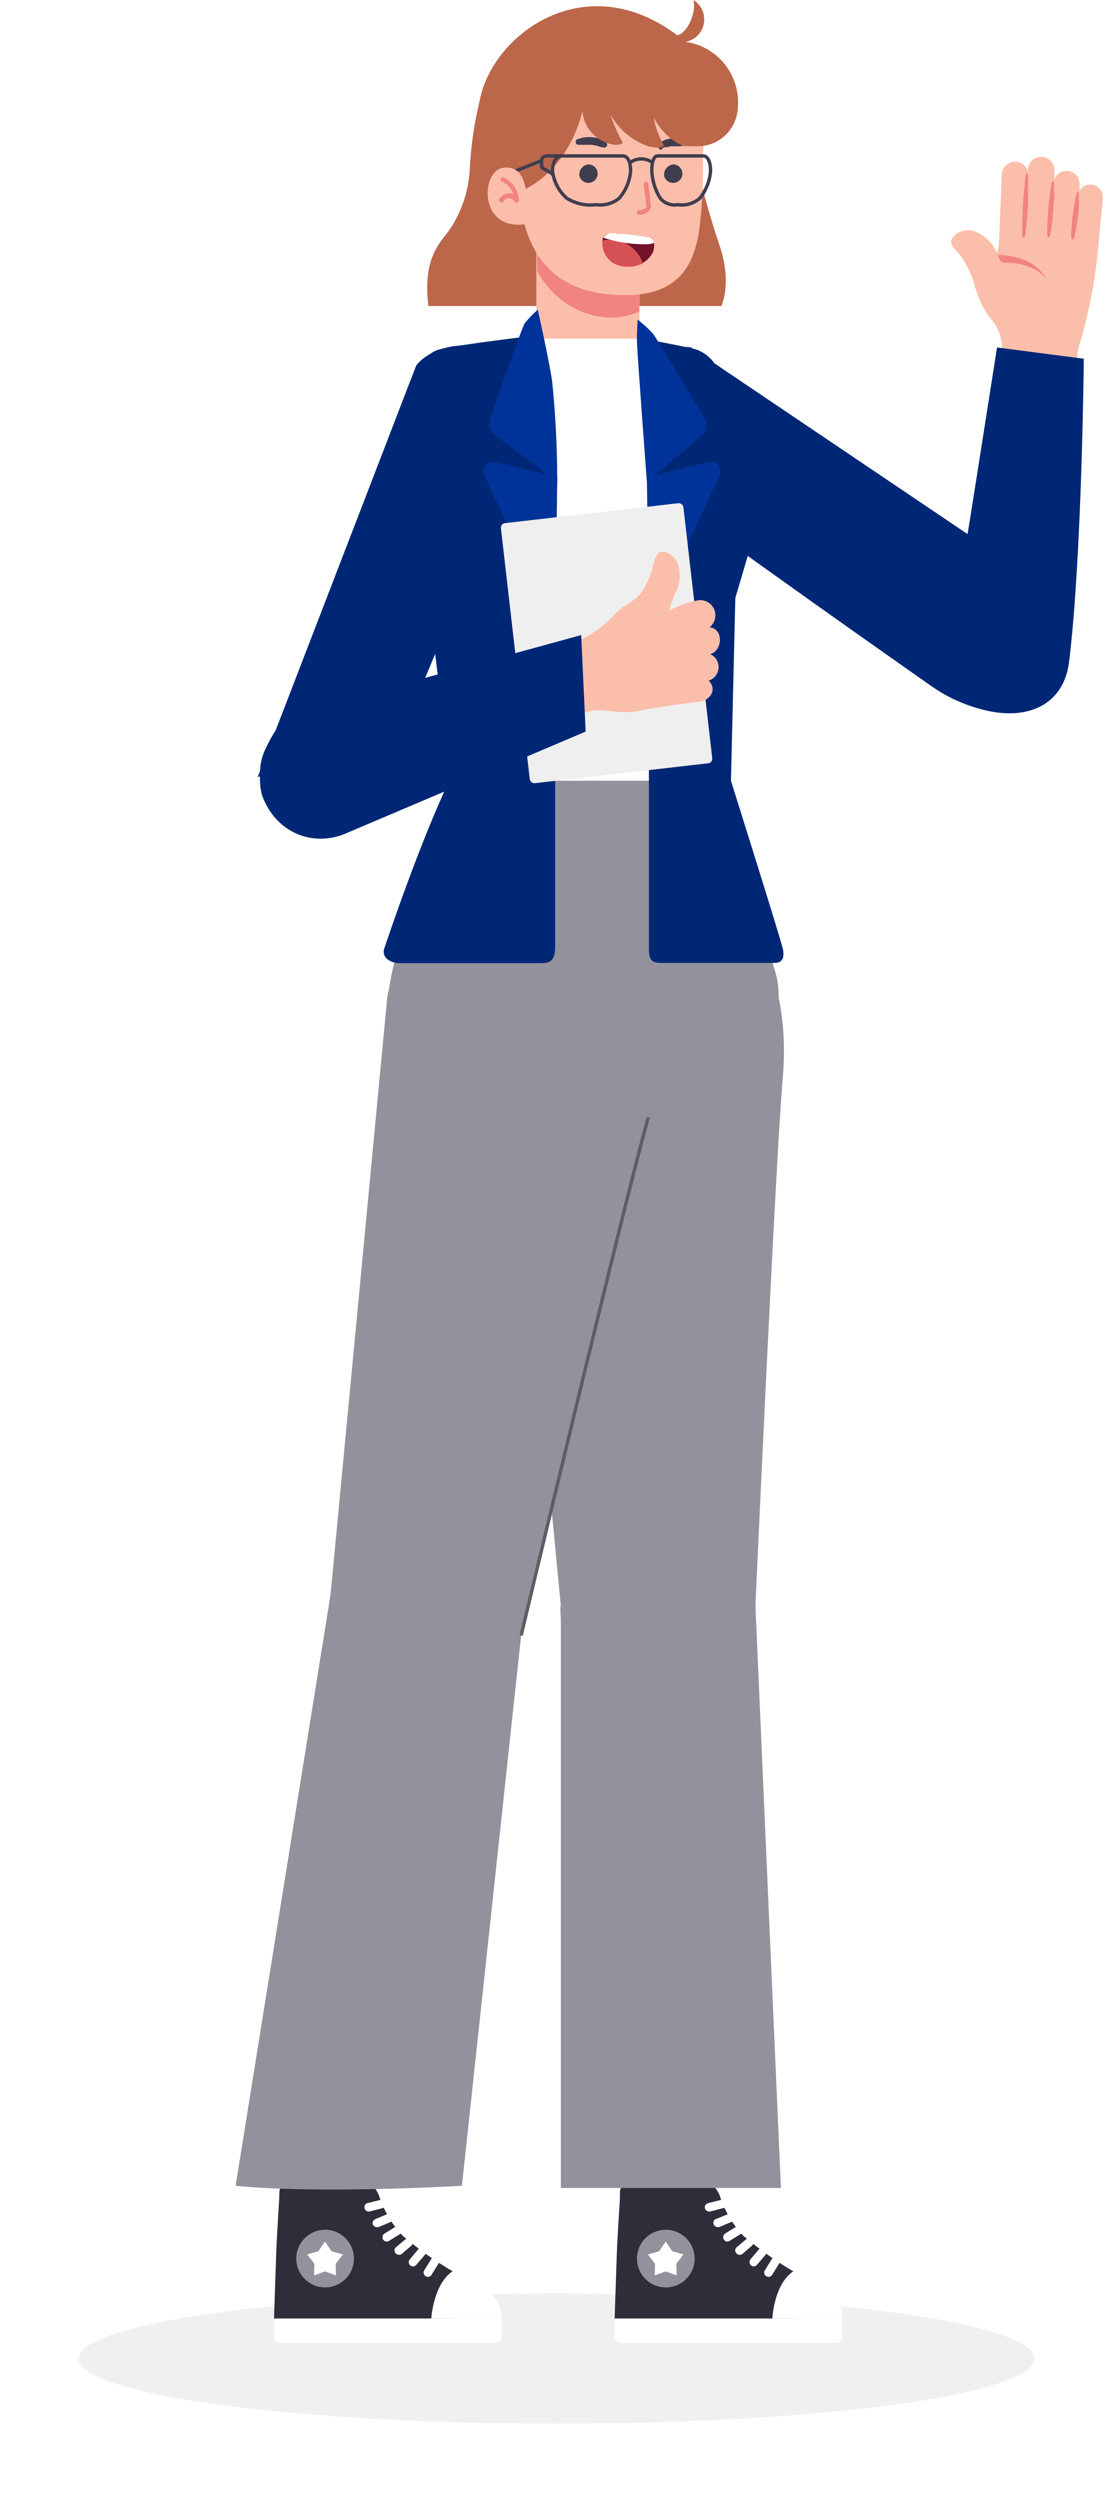 <svg width="248" height="557" viewBox="0 0 248 557" fill="none" xmlns="http://www.w3.org/2000/svg">
<path d="M107.201 21.206C105.761 26.716 104.906 32.364 104.652 38.054C104.35 42.79 102.783 47.358 100.115 51.282C97.566 54.57 94.227 57.986 95.451 68.181H160.727C160.727 68.181 163.275 63.084 160.217 54.341C156.614 43.548 153.962 32.461 152.29 21.206H107.201Z" fill="#BC664A"/>
<path d="M119.5 51V77.735C119.5 77.735 121.228 86.961 132.805 86.961C135.103 87.198 137.389 86.351 139.192 84.594C140.995 82.837 142.179 80.304 142.5 77.514V51H119.5Z" fill="#FBBEAA"/>
<path d="M142.426 69.405C135.238 72.795 124.763 69.761 119.69 60.356V51.282H142.426V69.405Z" fill="#F18380"/>
<path d="M156.623 34.74C156.732 39.924 156.502 45.109 155.935 50.263C154.992 57.603 152.392 65.76 139.367 65.76C126.343 65.76 119.741 59.897 116.937 50.263C115.255 44.426 111.84 35.836 113.242 25.87C114.643 15.904 120.633 9.43 134.779 9.048C148.925 8.665 158.178 15.038 156.623 34.74Z" fill="#FBBEAA"/>
<path d="M129.095 39.175C129.186 39.551 129.38 39.893 129.656 40.164C129.931 40.434 130.277 40.622 130.654 40.706C131.031 40.79 131.424 40.766 131.788 40.638C132.152 40.51 132.473 40.282 132.714 39.98C132.956 39.679 133.107 39.316 133.153 38.932C133.198 38.549 133.134 38.16 132.97 37.811C132.805 37.462 132.546 37.165 132.222 36.956C131.897 36.747 131.521 36.633 131.134 36.627C130.831 36.655 130.537 36.744 130.268 36.889C130 37.033 129.764 37.23 129.574 37.468C129.383 37.706 129.243 37.98 129.161 38.273C129.079 38.566 129.056 38.873 129.095 39.175Z" fill="#403D4F"/>
<path d="M147.982 39.175C148.073 39.551 148.267 39.893 148.542 40.164C148.818 40.434 149.164 40.622 149.541 40.706C149.918 40.79 150.311 40.766 150.675 40.638C151.039 40.51 151.36 40.282 151.601 39.98C151.843 39.679 151.994 39.316 152.04 38.932C152.085 38.549 152.021 38.16 151.857 37.811C151.692 37.462 151.433 37.165 151.109 36.956C150.784 36.747 150.407 36.633 150.021 36.627C149.719 36.658 149.427 36.749 149.16 36.895C148.894 37.041 148.659 37.238 148.469 37.475C148.28 37.712 148.139 37.984 148.055 38.276C147.972 38.568 147.947 38.874 147.982 39.175Z" fill="#403D4F"/>
<path d="M135.238 31.962C135.238 31.962 135.238 31.962 135.034 31.759C134.829 31.559 134.597 31.387 134.346 31.249C134.024 31.065 133.682 30.919 133.326 30.816C132.497 30.588 131.636 30.502 130.778 30.561C130.417 30.579 130.059 30.63 129.707 30.713L128.713 30.994C128.549 31.047 128.412 31.162 128.331 31.314C128.25 31.466 128.232 31.644 128.28 31.809C128.322 31.94 128.403 32.054 128.513 32.136C128.622 32.218 128.755 32.264 128.891 32.268H130.803C131.134 32.243 131.466 32.243 131.797 32.268C132.125 32.298 132.449 32.358 132.766 32.447C133.097 32.447 133.326 32.625 133.581 32.651C133.763 32.727 133.95 32.787 134.142 32.829H134.371C134.531 32.898 134.71 32.902 134.872 32.84C135.034 32.778 135.166 32.655 135.238 32.498C135.276 32.409 135.295 32.314 135.295 32.217C135.295 32.121 135.276 32.026 135.238 31.937V31.962Z" fill="#403D4F"/>
<path d="M147.651 32.931C147.651 32.931 147.651 32.931 147.804 32.931L148.186 32.778H148.466C148.567 32.756 148.672 32.756 148.772 32.778C148.998 32.703 149.227 32.644 149.46 32.599C149.698 32.573 149.937 32.573 150.174 32.599H151.627C151.713 32.599 151.798 32.582 151.877 32.548C151.956 32.515 152.027 32.466 152.087 32.404C152.146 32.342 152.193 32.269 152.223 32.188C152.254 32.108 152.268 32.022 152.264 31.937C152.259 31.81 152.218 31.688 152.146 31.584C152.074 31.48 151.973 31.399 151.856 31.35L151.066 31.07C150.784 30.986 150.493 30.934 150.2 30.917C149.853 30.866 149.501 30.866 149.155 30.917C148.489 31 147.857 31.255 147.319 31.656L146.835 32.141C146.708 32.294 146.708 32.344 146.708 32.37V32.599C146.685 32.774 146.731 32.951 146.835 33.094C146.94 33.236 147.095 33.333 147.268 33.364C147.443 33.269 147.579 33.116 147.651 32.931Z" fill="#403D4F"/>
<path d="M142.426 47.867C142.856 47.865 143.28 47.775 143.675 47.604C144.069 47.434 144.424 47.185 144.72 46.873C144.828 46.758 144.911 46.621 144.964 46.472C145.016 46.323 145.037 46.164 145.026 46.006C145.026 45.726 144.593 42.209 144.44 40.909C144.41 40.783 144.339 40.671 144.236 40.592C144.134 40.513 144.008 40.472 143.879 40.475C143.748 40.494 143.63 40.564 143.549 40.668C143.468 40.773 143.431 40.905 143.446 41.036C143.446 41.215 144.006 45.828 144.057 46.134C143.849 46.365 143.593 46.548 143.307 46.671C143.021 46.794 142.712 46.855 142.401 46.847C142.27 46.854 142.147 46.911 142.056 47.006C141.966 47.1 141.916 47.226 141.916 47.357C141.922 47.49 141.978 47.617 142.072 47.711C142.167 47.805 142.293 47.861 142.426 47.867Z" fill="#F18380"/>
<path d="M144.771 52.888C145.714 53.118 146.071 54.545 145.484 56.202C144.906 57.343 143.96 58.255 142.799 58.791C141.638 59.328 140.33 59.457 139.087 59.158C138.408 59.126 137.742 58.959 137.129 58.665C136.516 58.372 135.968 57.959 135.517 57.451C135.065 56.943 134.72 56.349 134.502 55.706C134.283 55.062 134.196 54.382 134.244 53.704C134.244 52.608 135.009 51.971 136.436 51.971C139.235 52.045 142.023 52.352 144.771 52.888Z" fill="#73102A"/>
<path d="M134.244 53.831V53.602C136.11 53.171 138.069 53.455 139.735 54.399C141.401 55.343 142.653 56.878 143.242 58.7C141.93 59.342 140.455 59.573 139.011 59.362C138.331 59.321 137.667 59.144 137.058 58.841C136.448 58.539 135.905 58.117 135.461 57.602C135.017 57.087 134.68 56.487 134.471 55.84C134.262 55.192 134.185 54.509 134.244 53.831Z" fill="#D65155"/>
<path d="M143.955 54.418C140.727 54.468 137.514 53.977 134.448 52.965C134.64 52.618 134.933 52.337 135.288 52.159C135.643 51.982 136.043 51.916 136.436 51.971C139.235 52.045 142.023 52.352 144.771 52.888C145.034 52.979 145.265 53.147 145.433 53.369C145.601 53.591 145.699 53.859 145.714 54.137C145.15 54.337 144.554 54.433 143.955 54.418Z" fill="white"/>
<path d="M129.784 24.724C129.784 24.724 127.235 37.468 116.428 42.413C116.428 42.413 105.417 36.015 106.692 23.806C108.272 8.768 129.631 -8.156 150.889 7.85C152.953 7.519 155.196 3.161 154.533 0C155.402 0.546 156.086 1.341 156.495 2.282C156.905 3.223 157.021 4.266 156.828 5.274C156.635 6.282 156.143 7.208 155.415 7.931C154.687 8.655 153.758 9.142 152.749 9.329C156.219 9.812 159.368 11.617 161.538 14.367C163.709 17.117 164.733 20.599 164.397 24.087C164.289 26.285 163.373 28.366 161.826 29.933C160.279 31.498 158.209 32.439 156.012 32.574H152.265C149.366 31.246 147.022 28.947 145.638 26.075C145.998 28.24 146.75 30.321 147.855 32.217C148.059 32.6 147.6 33.262 144.465 32.6C140.866 31.362 137.858 28.826 136.029 25.488C136.714 27.677 137.628 29.787 138.756 31.784C138.756 32.166 137.099 32.727 134.652 31.606C133.289 31.013 132.115 30.058 131.257 28.845C130.398 27.632 129.889 26.206 129.784 24.724Z" fill="#BC664A"/>
<path d="M146.504 34.741C145.587 34.741 145.23 36.423 145.23 38.029C145.323 40.204 145.973 42.319 147.116 44.171C147.584 44.73 148.19 45.157 148.875 45.407C149.559 45.658 150.297 45.724 151.016 45.599C151.89 45.734 152.783 45.676 153.633 45.43C154.483 45.183 155.269 44.754 155.935 44.171C157.338 42.414 158.174 40.272 158.331 38.029C158.331 36.423 157.847 34.741 156.7 34.741H146.504Z" stroke="#403D4F" stroke-width="0.75" stroke-miterlimit="10"/>
<path d="M138.806 34.741C140.03 34.741 140.514 36.423 140.514 38.029C140.347 40.297 139.453 42.451 137.965 44.171C137.261 44.749 136.444 45.175 135.566 45.421C134.689 45.666 133.77 45.727 132.868 45.599C130.577 45.893 128.254 45.389 126.292 44.171C124.502 42.592 123.365 40.401 123.105 38.029C123.105 36.423 123.717 34.741 125.272 34.741H138.806Z" stroke="#403D4F" stroke-width="0.75" stroke-miterlimit="10"/>
<path d="M145.434 36.27C144.701 35.712 143.806 35.409 142.885 35.409C141.964 35.409 141.069 35.712 140.336 36.27" stroke="#403D4F" stroke-width="0.75" stroke-miterlimit="10"/>
<path d="M125.222 34.741H122.112C121.449 34.741 120.685 34.894 120.685 35.786V37.213C120.685 37.57 122.953 38.283 123.234 39.074" stroke="#403D4F" stroke-width="0.75" stroke-miterlimit="10"/>
<path d="M113.905 38.462L120.684 35.786" stroke="#403D4F" stroke-width="0.75" stroke-miterlimit="10"/>
<path d="M117.396 44.299C117.192 40.832 116.274 36.78 112.043 37.392C107.098 38.156 106.614 51.538 117.141 49.932L117.396 44.299Z" fill="#FBBEAA"/>
<path d="M111.687 45.191C111.776 45.192 111.863 45.169 111.939 45.124C112.016 45.079 112.078 45.014 112.12 44.936C112.232 44.715 112.399 44.527 112.604 44.389C112.809 44.25 113.046 44.167 113.293 44.146C113.587 44.149 113.875 44.228 114.13 44.376C114.384 44.523 114.596 44.733 114.746 44.987C114.807 45.074 114.894 45.139 114.996 45.171C115.097 45.203 115.206 45.201 115.306 45.165C115.414 45.136 115.508 45.067 115.569 44.973C115.63 44.879 115.654 44.766 115.638 44.656C115.594 43.584 115.26 42.544 114.672 41.646C114.084 40.748 113.264 40.027 112.299 39.558C112.234 39.519 112.161 39.496 112.086 39.489C112.011 39.482 111.935 39.491 111.864 39.517C111.793 39.543 111.729 39.584 111.676 39.638C111.623 39.691 111.582 39.756 111.557 39.827C111.532 39.898 111.524 39.974 111.531 40.049C111.539 40.124 111.564 40.197 111.603 40.261C111.642 40.326 111.695 40.381 111.758 40.422C111.821 40.464 111.893 40.49 111.967 40.501C112.54 40.779 113.05 41.172 113.467 41.654C113.883 42.136 114.197 42.697 114.389 43.305C114.033 43.129 113.638 43.05 113.242 43.075C112.83 43.114 112.433 43.253 112.087 43.48C111.741 43.706 111.455 44.014 111.254 44.375C111.198 44.491 111.188 44.624 111.226 44.747C111.263 44.87 111.346 44.974 111.458 45.038L111.687 45.191Z" fill="#F18380"/>
<g opacity="0.3" filter="url(#filter0_f_110_30)">
<ellipse cx="106.5" cy="14.5" rx="106.5" ry="14.5" transform="matrix(1 0 0 -1 17.5 540)" fill="#CBCBCB"/>
</g>
<path d="M223.287 78.356C223.39 76.121 222.791 73.91 221.576 72.031C219.705 69.862 218.303 67.328 217.459 64.59C216.809 62.049 215.772 59.623 214.383 57.398C213.391 56.033 211.903 54.917 211.903 53.876C211.903 52.834 213.887 50.825 216.715 51.395C217.926 51.773 219.038 52.413 219.973 53.271C220.908 54.128 221.642 55.182 222.122 56.356C222.392 55.641 222.551 54.888 222.593 54.124L223.213 38.92C223.222 38.526 223.311 38.137 223.473 37.778C223.634 37.418 223.867 37.095 224.156 36.827C224.445 36.559 224.785 36.351 225.155 36.216C225.526 36.082 225.919 36.023 226.313 36.043C226.94 36.069 227.543 36.292 228.037 36.679C228.53 37.066 228.891 37.598 229.066 38.2V37.506C229.162 36.767 229.533 36.091 230.106 35.615C230.679 35.138 231.411 34.896 232.155 34.937C232.899 34.977 233.6 35.298 234.118 35.835C234.635 36.371 234.93 37.083 234.944 37.828V39.937C235.193 39.287 235.667 38.748 236.279 38.418C236.892 38.088 237.603 37.989 238.282 38.139C238.961 38.29 239.564 38.679 239.98 39.236C240.397 39.794 240.599 40.483 240.55 41.177V42.516C240.817 42.047 241.215 41.666 241.695 41.419C242.175 41.172 242.717 41.071 243.253 41.127C243.989 41.22 244.658 41.596 245.121 42.175C245.584 42.754 245.804 43.49 245.734 44.227L244.518 57.05C243.722 64.28 242.227 71.415 240.054 78.356C240.028 79.515 239.759 80.655 239.266 81.704C238.772 82.753 238.065 83.687 237.189 84.446C236.313 85.206 235.288 85.773 234.179 86.112C233.071 86.452 231.904 86.555 230.753 86.417C229.711 86.451 228.675 86.262 227.713 85.861C226.751 85.46 225.887 84.856 225.179 84.092C224.471 83.327 223.935 82.419 223.609 81.43C223.283 80.44 223.173 79.392 223.287 78.356Z" fill="#FBBEAA"/>
<path d="M139.703 483.134C139.703 480.746 140.651 478.456 142.34 476.768C144.028 475.079 146.318 474.131 148.706 474.131C151.094 474.131 153.384 475.079 155.072 476.768C156.761 478.456 157.709 480.746 157.709 483.134V502.703H139.703V483.134Z" fill="#FBBEAA"/>
<path d="M157.065 486.78C159.272 486.78 159.669 487.748 160.314 489.012C161.36 492.383 163.148 495.477 165.547 498.065C169.129 501.116 172.971 503.847 177.031 506.225V516.593H136.95C136.95 516.593 137.223 508.408 137.421 502.629C137.619 496.85 138.19 489.806 138.14 489.062C138.091 488.318 138.14 486.78 139.504 486.78H157.065Z" fill="#302D3B"/>
<path d="M141.935 503.199C141.93 504.472 142.303 505.717 143.007 506.777C143.711 507.838 144.714 508.665 145.889 509.154C147.064 509.643 148.357 509.773 149.606 509.526C150.854 509.279 152.001 508.666 152.901 507.766C153.801 506.866 154.413 505.72 154.66 504.471C154.907 503.223 154.778 501.929 154.289 500.754C153.799 499.579 152.972 498.576 151.912 497.872C150.852 497.168 149.606 496.795 148.334 496.8C146.639 496.807 145.015 497.483 143.816 498.682C142.617 499.88 141.941 501.504 141.935 503.199Z" fill="#93929C"/>
<path d="M148.334 499.429L146.87 501.587L144.365 502.306L145.953 504.365L145.878 506.969L148.334 506.076L150.789 506.969L150.69 504.365L152.302 502.306L149.797 501.587L148.334 499.429Z" fill="white"/>
<path d="M176.758 506.052C176.758 506.052 182.437 509.053 184.57 510.516C185.558 511.185 186.36 512.094 186.902 513.156C187.444 514.219 187.709 515.401 187.671 516.593H172.095C172.095 516.593 172.417 508.979 176.758 506.052Z" fill="white"/>
<path d="M136.95 516.593V520.884C136.95 521.603 137.595 522 138.686 522H185.96C187.026 522 187.671 521.603 187.671 520.884V516.593H136.95Z" fill="white"/>
<path d="M172.095 503.15C172.232 502.939 172.446 502.79 172.691 502.734C172.937 502.679 173.194 502.721 173.409 502.852C173.516 502.918 173.609 503.005 173.682 503.107C173.755 503.209 173.807 503.324 173.834 503.447C173.862 503.569 173.865 503.696 173.843 503.82C173.821 503.943 173.775 504.061 173.707 504.167L172.045 506.845C171.965 506.984 171.849 507.099 171.709 507.177C171.57 507.256 171.411 507.296 171.251 507.292C171.068 507.289 170.888 507.238 170.73 507.143C170.623 507.077 170.531 506.991 170.458 506.889C170.385 506.787 170.333 506.671 170.305 506.548C170.277 506.426 170.274 506.299 170.296 506.176C170.318 506.052 170.365 505.934 170.433 505.829L172.095 503.15Z" fill="white"/>
<path d="M169.168 501.091C169.249 500.997 169.348 500.919 169.46 500.863C169.571 500.807 169.693 500.773 169.817 500.764C169.941 500.755 170.066 500.77 170.185 500.809C170.303 500.848 170.413 500.91 170.507 500.992C170.602 501.073 170.679 501.172 170.735 501.284C170.791 501.395 170.825 501.517 170.834 501.641C170.843 501.765 170.828 501.89 170.789 502.009C170.75 502.127 170.688 502.237 170.606 502.331L168.672 504.613C168.582 504.718 168.472 504.802 168.349 504.862C168.225 504.922 168.09 504.955 167.952 504.96C167.773 504.957 167.598 504.904 167.447 504.806C167.296 504.709 167.175 504.571 167.097 504.409C167.02 504.247 166.99 504.066 167.009 503.888C167.029 503.709 167.098 503.539 167.208 503.398L169.168 501.091Z" fill="white"/>
<path d="M166.415 498.785C166.612 498.658 166.849 498.607 167.081 498.641C167.314 498.676 167.525 498.793 167.677 498.973C167.829 499.152 167.91 499.38 167.906 499.614C167.902 499.849 167.813 500.074 167.655 500.248L165.448 502.158C165.275 502.305 165.055 502.384 164.828 502.381C164.691 502.386 164.555 502.36 164.431 502.304C164.306 502.248 164.196 502.164 164.109 502.059C164.017 501.973 163.944 501.869 163.894 501.754C163.844 501.639 163.818 501.515 163.818 501.389C163.818 501.264 163.844 501.139 163.894 501.024C163.944 500.909 164.017 500.805 164.109 500.719L166.415 498.785Z" fill="white"/>
<path d="M161.579 497.644L164.059 496.106C164.277 495.977 164.536 495.939 164.782 495.999C165.028 496.059 165.24 496.213 165.373 496.428C165.44 496.535 165.485 496.655 165.505 496.779C165.526 496.904 165.52 497.031 165.49 497.154C165.46 497.276 165.406 497.392 165.33 497.493C165.255 497.594 165.16 497.679 165.051 497.743L162.571 499.281C162.424 499.378 162.251 499.43 162.075 499.429C161.913 499.426 161.755 499.38 161.616 499.298C161.477 499.215 161.362 499.098 161.281 498.958C161.15 498.743 161.107 498.486 161.163 498.241C161.219 497.995 161.368 497.781 161.579 497.644Z" fill="white"/>
<path d="M159.495 494.444L162.272 493.279C162.509 493.18 162.776 493.18 163.013 493.277C163.25 493.375 163.439 493.563 163.537 493.8C163.586 493.915 163.611 494.039 163.611 494.164C163.611 494.29 163.586 494.414 163.537 494.529C163.489 494.644 163.418 494.749 163.328 494.837C163.239 494.924 163.133 494.993 163.017 495.04L160.239 496.205H159.867C159.653 496.194 159.449 496.112 159.286 495.972C159.124 495.832 159.013 495.642 158.97 495.432C158.928 495.222 158.956 495.003 159.051 494.811C159.146 494.619 159.302 494.464 159.495 494.37V494.444Z" fill="white"/>
<path d="M157.759 490.873L160.834 490.104C161.078 490.044 161.335 490.084 161.549 490.215C161.763 490.345 161.916 490.555 161.975 490.798C162.034 491.042 161.995 491.298 161.864 491.512C161.734 491.726 161.524 491.88 161.281 491.939L158.23 492.733H158.007C157.793 492.73 157.586 492.659 157.416 492.529C157.246 492.4 157.123 492.219 157.064 492.013C157.011 491.77 157.054 491.516 157.183 491.304C157.312 491.091 157.519 490.937 157.759 490.873Z" fill="white"/>
<path d="M126.532 357.98C126.805 345.976 134.891 340.172 146.87 340.47C158.85 340.768 167.481 347.043 167.208 359.022L157.709 484.102H139.702L126.532 357.98Z" fill="#FBBEAA"/>
<path d="M124.969 357.906C125.036 355.056 125.663 352.247 126.816 349.639C127.968 347.032 129.623 344.677 131.685 342.709C133.748 340.741 136.178 339.198 138.836 338.169C141.495 337.14 144.33 336.645 147.18 336.712C150.03 336.779 152.839 337.406 155.446 338.558C158.054 339.711 160.409 341.365 162.377 343.428C164.345 345.49 165.887 347.92 166.916 350.579C167.945 353.237 168.441 356.072 168.374 358.922L174.005 487.5H124.97L124.969 357.906Z" fill="#93929C"/>
<path d="M63.806 483.134C63.806 480.746 64.755 478.456 66.443 476.768C68.132 475.079 70.422 474.131 72.809 474.131C75.197 474.131 77.487 475.079 79.176 476.768C80.864 478.456 81.813 480.746 81.813 483.134V502.703H63.806V483.134Z" fill="#FBBEAA"/>
<path d="M81.144 486.78C83.376 486.78 83.773 487.748 84.393 489.012C85.451 492.384 87.247 495.476 89.651 498.065C93.228 501.122 97.071 503.853 101.135 506.225V516.593H61.054C61.054 516.593 61.327 508.408 61.525 502.629C61.723 496.85 62.269 489.806 62.244 489.062C62.219 488.318 62.244 486.78 63.584 486.78H81.144Z" fill="#302D3B"/>
<path d="M66.014 503.199C66.009 504.471 66.382 505.715 67.085 506.775C67.788 507.834 68.789 508.662 69.963 509.152C71.136 509.642 72.428 509.772 73.676 509.527C74.924 509.282 76.071 508.672 76.972 507.775C77.873 506.878 78.487 505.733 78.737 504.486C78.987 503.24 78.861 501.947 78.375 500.771C77.89 499.596 77.067 498.591 76.01 497.884C74.953 497.177 73.71 496.8 72.438 496.8C70.739 496.8 69.109 497.473 67.904 498.673C66.701 499.872 66.021 501.5 66.014 503.199Z" fill="#93929C"/>
<path d="M72.413 499.429L70.95 501.587L68.445 502.306L70.057 504.365L69.983 506.969L72.413 506.076L74.869 506.969L74.794 504.365L76.406 502.306L73.877 501.587L72.413 499.429Z" fill="white"/>
<path d="M100.836 506.052C100.836 506.052 106.541 509.053 108.649 510.516C109.642 511.18 110.448 512.087 110.99 513.151C111.533 514.215 111.794 515.4 111.75 516.593H96.099C96.099 516.593 96.521 508.979 100.836 506.052Z" fill="white"/>
<path d="M61.054 516.593V520.884C61.054 521.603 61.674 522 62.765 522H110.088C111.18 522 111.8 521.603 111.8 520.884V516.593H61.054Z" fill="white"/>
<path d="M96.199 503.15C96.333 502.936 96.548 502.785 96.794 502.729C97.041 502.673 97.299 502.717 97.513 502.852C97.727 502.987 97.878 503.201 97.934 503.448C97.99 503.694 97.946 503.953 97.811 504.167L96.149 506.846C96.063 506.985 95.942 507.099 95.799 507.177C95.655 507.255 95.494 507.295 95.331 507.292C95.154 507.292 94.981 507.241 94.834 507.143C94.728 507.077 94.635 506.991 94.562 506.889C94.489 506.787 94.437 506.671 94.409 506.549C94.381 506.426 94.378 506.299 94.4 506.176C94.422 506.052 94.469 505.934 94.537 505.829L96.199 503.15Z" fill="white"/>
<path d="M93.247 501.091C93.41 500.901 93.642 500.781 93.891 500.758C94.141 500.735 94.391 500.81 94.586 500.967C94.778 501.135 94.898 501.37 94.921 501.624C94.945 501.878 94.869 502.132 94.71 502.331L92.751 504.613C92.665 504.721 92.556 504.809 92.431 504.869C92.306 504.929 92.17 504.96 92.032 504.96C91.85 504.962 91.671 504.911 91.518 504.814C91.364 504.717 91.242 504.577 91.166 504.412C91.09 504.247 91.063 504.063 91.089 503.883C91.115 503.703 91.193 503.535 91.312 503.398L93.247 501.091Z" fill="white"/>
<path d="M90.519 498.785C90.716 498.658 90.953 498.607 91.185 498.641C91.418 498.676 91.629 498.793 91.781 498.973C91.933 499.152 92.014 499.38 92.01 499.614C92.006 499.849 91.917 500.074 91.759 500.248L89.527 502.158C89.354 502.305 89.134 502.384 88.907 502.381C88.77 502.384 88.635 502.357 88.511 502.301C88.386 502.245 88.276 502.163 88.188 502.059C88.099 501.971 88.029 501.867 87.981 501.752C87.933 501.637 87.908 501.514 87.908 501.389C87.908 501.265 87.933 501.141 87.981 501.026C88.029 500.911 88.099 500.807 88.188 500.719L90.519 498.785Z" fill="white"/>
<path d="M85.682 497.644L88.163 496.106C88.377 496.016 88.616 496.005 88.837 496.077C89.058 496.148 89.246 496.297 89.366 496.496C89.486 496.694 89.531 496.93 89.492 497.159C89.454 497.388 89.334 497.595 89.155 497.743L86.674 499.281C86.528 499.378 86.355 499.43 86.178 499.429C86.013 499.427 85.851 499.383 85.708 499.301C85.564 499.218 85.445 499.1 85.36 498.958C85.231 498.74 85.193 498.481 85.253 498.235C85.313 497.989 85.467 497.777 85.682 497.644Z" fill="white"/>
<path d="M222.99 80.018L213.069 142.297C211.432 150.11 213.961 157.179 222.99 158.419C224.656 158.636 226.349 158.512 227.966 158.055C229.584 157.597 231.091 156.816 232.397 155.758C233.703 154.701 234.78 153.388 235.563 151.902C236.347 150.415 236.82 148.784 236.953 147.109L239.979 80.142C240.773 73.817 238.02 69.601 233.208 69.08C227.305 68.435 224.18 71.932 222.99 80.018Z" fill="#FBBEAA"/>
<path d="M83.599 494.445L86.377 493.279C86.493 493.23 86.617 493.206 86.742 493.206C86.867 493.206 86.991 493.231 87.106 493.279C87.222 493.328 87.326 493.399 87.414 493.488C87.502 493.577 87.571 493.683 87.617 493.8C87.71 494.031 87.71 494.288 87.618 494.519C87.525 494.75 87.347 494.937 87.121 495.04L84.319 496.206C84.204 496.231 84.085 496.231 83.971 496.206C83.78 496.206 83.594 496.149 83.435 496.043C83.276 495.937 83.152 495.787 83.078 495.61C83.003 495.386 83.015 495.142 83.111 494.926C83.208 494.71 83.382 494.538 83.599 494.445Z" fill="white"/>
<path d="M81.862 490.873L84.913 490.104C85.16 490.044 85.42 490.083 85.638 490.212C85.856 490.342 86.015 490.553 86.079 490.798C86.109 490.919 86.114 491.044 86.095 491.167C86.076 491.289 86.033 491.407 85.969 491.513C85.904 491.619 85.819 491.711 85.719 491.784C85.619 491.858 85.505 491.91 85.385 491.939L82.334 492.733H82.086C81.862 492.716 81.652 492.622 81.49 492.466C81.328 492.311 81.225 492.105 81.199 491.882C81.173 491.66 81.225 491.435 81.346 491.246C81.466 491.058 81.649 490.917 81.862 490.848V490.873Z" fill="white"/>
<path d="M73.653 357.608C74.872 351.978 78.276 347.062 83.118 343.942C87.959 340.821 93.842 339.75 99.473 340.966C111.204 343.446 117.529 355.004 114.999 366.736L81.813 486.16H63.584L73.653 357.608Z" fill="#FBBEAA"/>
<path d="M73.656 355.252C75.002 349.757 78.438 345.004 83.234 342.003C88.03 339.002 93.807 337.99 99.337 339.182C104.867 340.374 109.715 343.676 112.848 348.386C115.982 353.096 117.155 358.842 116.118 364.404L102.924 487C102.924 487 71.325 488.885 52.5 487L73.656 355.252Z" fill="#93929C"/>
<path d="M231.051 135.402L159.818 81.283C151.509 75.975 145.854 78.802 141.439 84.482C139.423 87.231 138.488 90.626 138.813 94.019C139.137 97.413 140.699 100.569 143.2 102.886L214.259 155.244C216.763 157.359 219.987 158.426 223.258 158.223C226.53 158.019 229.597 156.561 231.82 154.153L232.142 153.806C233.322 152.547 234.233 151.061 234.819 149.439C235.406 147.816 235.656 146.091 235.554 144.369C235.452 142.647 235 140.964 234.225 139.422C233.451 137.88 232.371 136.512 231.051 135.402Z" fill="#FBBEAA"/>
<path d="M143.199 102.861C142.542 102.295 141.943 101.663 141.414 100.976C140.945 99.211 140.885 97.362 141.237 95.57C141.59 93.778 142.345 92.09 143.447 90.633C147.193 84.855 155.055 80.316 158.552 81.184L162.024 82.945L201.337 112.708C197.857 120.885 193.157 128.486 187.398 135.253L143.199 102.861Z" fill="#F18380"/>
<path d="M153.939 77.413L215.582 118.988C215.323 121.115 222.157 77.413 222.157 77.413L241.493 79.93C241.493 79.93 241.099 124.058 238.213 147.478C237.06 156.828 229.35 160.397 220.146 158.389C215.602 157.397 211.324 155.533 207.517 152.861C191.159 141.379 145.265 109.038 141.513 104.969C135.04 97.95 135.039 92.692 138.76 86.913C142.48 81.134 150.442 76.545 153.939 77.413Z" fill="#002776"/>
<path d="M124.969 357.906L112.246 224.691C112.246 209.983 127.4 193.961 149.747 197.408C169.936 200.558 176.088 220.847 174.426 240.069C172.764 259.291 168.275 358.849 168.275 358.849C168.208 361.699 167.58 364.507 166.428 367.115C165.276 369.722 163.621 372.077 161.559 374.045C159.496 376.013 157.066 377.556 154.408 378.585C151.749 379.614 148.914 380.109 146.064 380.042C143.214 379.976 140.405 379.348 137.798 378.196C135.19 377.043 132.835 375.389 130.867 373.326C128.899 371.264 127.357 368.834 126.328 366.175C125.299 363.517 124.803 360.682 124.87 357.832L124.969 357.906Z" fill="#93929C"/>
<path d="M73.654 355.252L86.303 222.062C88.982 207.602 106.964 194.779 128.269 202.369C147.491 209.239 149.723 230.321 144.465 248.899C139.207 267.476 116.116 364.404 116.116 364.404C114.77 369.899 111.334 374.652 106.538 377.653C101.742 380.654 95.965 381.666 90.435 380.474C84.905 379.282 80.058 375.98 76.924 371.27C73.79 366.56 72.617 360.813 73.654 355.252Z" fill="#93929C"/>
<path d="M144.465 248.899C139.231 267.476 116.115 364.405 116.115 364.405" stroke="#5E5D63" stroke-width="0.75" stroke-miterlimit="10"/>
<path d="M140.744 75.305C140.744 75.305 151.707 77.215 153.84 77.785C155.099 78.081 156.262 78.691 157.221 79.558C158.179 80.426 158.902 81.523 159.321 82.746C160.686 85.995 167.705 107.275 168.35 109.582C168.786 112.123 168.376 114.737 167.184 117.023C166.167 119.801 160.909 132.45 160.909 132.45L160.115 173.201L130.502 177.898L102.127 173.201C102.127 173.201 92.206 97.404 91.71 92.716C91.213 88.029 93.545 78.976 99.15 77.835C104.756 76.694 120.133 75.355 120.133 75.355L140.744 75.305Z" fill="#FBBEAA"/>
<path d="M161.506 156.816V171.142C142.11 172.928 111.205 171.663 99.597 171.142C99.052 167.05 98.481 160.105 97.886 155.492C113.685 155.889 139.779 157.361 161.506 156.816Z" fill="white"/>
<path d="M59.218 169.555L90.99 85.945C95.232 77.016 101.507 76.421 108.352 78.901C111.518 80.164 114.108 82.549 115.627 85.601C117.146 88.653 117.488 92.157 116.587 95.445L83.872 177.566C82.88 180.69 80.717 183.309 77.836 184.872C74.955 186.435 71.58 186.821 68.42 185.949L67.949 185.825C66.282 185.371 64.725 184.581 63.374 183.505C62.022 182.429 60.904 181.089 60.087 179.566C59.27 178.044 58.772 176.371 58.622 174.65C58.473 172.929 58.676 171.195 59.218 169.555Z" fill="#FBBEAA"/>
<path d="M72.388 134.881L90.99 85.945C91.489 84.872 92.078 83.843 92.751 82.87C95.029 81.443 97.638 80.629 100.323 80.508C103.009 80.386 105.68 80.96 108.079 82.175C110.864 83.53 113.102 85.796 114.424 88.597C115.745 91.398 116.071 94.567 115.346 97.578C115.346 97.875 115.172 98.446 115.023 99.215L95.826 147.456C87.441 144.432 79.544 140.195 72.388 134.881Z" fill="#F18380"/>
<path d="M92.726 81.481L57.414 173.129C86.418 163.848 88 168.5 93.5 154C93.5 154 116.983 97.95 117.678 94.13C118.402 91.119 118.077 87.951 116.755 85.15C115.434 82.349 113.195 80.083 110.41 78.728C102.647 74.76 94.909 78.356 92.726 81.481Z" fill="#002776"/>
<path d="M223.783 58.514C222.84 58.514 222.766 57.919 222.344 56.827C224.452 56.827 230.579 57.224 233.257 62.383C230.554 58.663 225.37 58.514 223.783 58.514ZM228.594 38.895C228.594 38.895 228.446 39.763 228.297 41.028C228.297 41.673 228.148 42.442 228.098 43.236C228.049 44.029 227.974 44.897 227.9 45.716C227.9 47.452 227.776 49.163 227.776 50.453C227.776 51.743 227.776 52.611 227.776 52.611C227.776 52.652 227.784 52.693 227.801 52.731C227.817 52.769 227.841 52.803 227.872 52.831C227.902 52.859 227.938 52.88 227.977 52.894C228.016 52.907 228.057 52.912 228.098 52.908C228.168 52.905 228.235 52.879 228.289 52.834C228.342 52.789 228.38 52.729 228.396 52.661C228.396 52.661 228.545 51.792 228.669 50.503C228.793 49.213 228.991 47.502 229.066 45.79C229.066 44.922 229.066 44.054 229.066 43.31C229.066 42.566 229.066 41.747 229.066 41.102C229.066 39.788 229.066 38.945 229.066 38.945C229.066 38.903 229.057 38.863 229.041 38.825C229.024 38.787 229 38.753 228.97 38.725C228.94 38.697 228.904 38.676 228.865 38.662C228.826 38.649 228.784 38.644 228.743 38.647C228.696 38.674 228.657 38.714 228.63 38.763C228.604 38.811 228.592 38.865 228.594 38.92V38.895ZM234.349 40.631C234.349 40.631 234.2 41.375 234.026 42.467C234.026 43.037 233.853 43.682 233.778 44.376C233.704 45.071 233.629 45.815 233.555 46.559C233.555 48.047 233.381 49.535 233.357 50.651C233.332 51.768 233.357 52.536 233.357 52.536C233.36 52.576 233.371 52.614 233.388 52.649C233.406 52.684 233.431 52.715 233.461 52.74C233.491 52.765 233.526 52.785 233.563 52.797C233.6 52.808 233.64 52.813 233.679 52.809C233.746 52.805 233.809 52.778 233.858 52.733C233.908 52.688 233.941 52.627 233.952 52.561C233.952 52.561 234.101 51.817 234.274 50.726C234.448 49.635 234.597 48.122 234.721 46.658C234.721 45.914 234.721 45.17 234.87 44.476C235.018 43.781 234.87 43.111 234.87 42.541C234.87 41.425 234.87 40.681 234.87 40.681C234.87 40.64 234.861 40.599 234.845 40.561C234.828 40.523 234.804 40.489 234.774 40.461C234.743 40.433 234.708 40.412 234.669 40.398C234.63 40.385 234.588 40.38 234.547 40.383C234.492 40.406 234.444 40.444 234.409 40.492C234.374 40.54 234.353 40.597 234.349 40.656V40.631ZM239.904 42.987C239.904 42.987 239.756 43.608 239.557 44.55C239.557 44.996 239.359 45.542 239.284 46.138C239.21 46.733 239.111 47.353 239.012 47.973C238.838 49.238 238.763 50.453 238.714 51.445C238.664 52.437 238.714 53.033 238.714 53.033C238.714 53.074 238.722 53.115 238.739 53.153C238.755 53.19 238.779 53.224 238.81 53.252C238.84 53.28 238.876 53.302 238.915 53.315C238.954 53.328 238.995 53.334 239.036 53.33C239.1 53.327 239.16 53.303 239.209 53.263C239.258 53.223 239.293 53.168 239.309 53.107C239.309 53.107 239.483 52.487 239.656 51.569C239.83 50.651 240.078 49.362 240.227 48.122C240.227 47.477 240.351 46.857 240.401 46.261C240.45 45.666 240.401 45.12 240.401 44.649C240.401 43.707 240.401 43.062 240.401 43.062C240.401 43.021 240.392 42.98 240.376 42.942C240.359 42.904 240.335 42.87 240.305 42.842C240.274 42.814 240.239 42.793 240.2 42.779C240.161 42.766 240.119 42.761 240.078 42.764C240.032 42.79 239.993 42.825 239.963 42.868C239.933 42.911 239.913 42.961 239.904 43.012V42.987Z" fill="#F18380"/>
<path d="M86.531 221.611C87.074 214.782 94.4 188.6 102.27 173.685C102.27 173.685 119.435 170.964 130.49 171C142.025 171.038 159.945 173.685 159.945 173.685C165.077 185.297 170.923 210.665 172.625 216.138C173.653 219.358 173.778 222.797 172.986 226.083C172.195 229.369 170.517 232.375 168.135 234.775C162.289 241.407 147.216 249 143.738 249C128.773 246.864 114.105 243.009 100.025 237.512C92.081 234.184 86.013 228.464 86.531 221.611Z" fill="#93929C"/>
<path d="M141.265 75.445C141.265 75.445 152.307 77.369 154.48 77.944C155.745 78.248 156.913 78.864 157.878 79.737C158.843 80.61 159.573 81.711 160.001 82.94C161.35 86.213 168.42 107.647 169.094 109.97C169.534 112.53 169.121 115.162 167.92 117.465C166.921 120.188 161.6 132.904 161.6 132.904L160.8 173.949H102.368C102.368 173.949 92.45 97.629 91.975 92.933C91.501 88.236 93.824 79.093 99.47 77.944C105.116 76.794 120.58 75.445 120.58 75.445H141.265Z" fill="white"/>
<path d="M119.83 75.445C122.141 83.582 123.442 91.972 123.702 100.427V210.972C123.702 214.369 122.228 214.594 120.455 214.594H88.953C87.329 214.594 84.856 213.545 85.655 211.222C86.454 208.898 93.499 187.789 100.369 173.374C100.369 173.374 90.526 94.057 90.526 90.309C90.526 86.562 93.275 78.968 98.021 77.819C102.768 76.669 119.93 74.696 119.93 74.696L119.83 75.445Z" fill="#002776"/>
<path d="M142.089 75.721C143.488 86.344 144.322 97.035 144.587 107.747V211.472C144.587 213.82 145.187 214.545 147.41 214.545H172.567C174.241 214.545 174.865 213.521 174.441 211.447C174.016 209.374 162.874 173.974 162.874 173.974L163.848 133.229C163.848 133.229 169.569 114.043 169.794 112.519C170.066 110.614 169.887 108.671 169.269 106.848C168.57 105.024 160.576 83.615 159.826 82.066C159.321 81.012 158.596 80.078 157.7 79.329C156.804 78.579 155.757 78.03 154.63 77.719C151.932 77.07 142.014 75.221 142.014 75.221L142.089 75.721Z" fill="#002776"/>
<path d="M123.703 139.799C123.703 139.799 109.288 108.696 108.264 106.673C107.24 104.649 107.839 102.626 110.287 103C112.736 103.375 124.177 106.348 124.177 106.348L123.703 139.799Z" fill="#003399"/>
<path d="M124.152 107.422C124.152 107.422 111.411 97.754 110.287 96.955C109.751 96.539 109.357 95.968 109.161 95.319C108.964 94.67 108.973 93.976 109.188 93.332C109.662 92.258 116.108 73.347 116.907 72.048C117.789 70.947 118.767 69.927 119.83 69C119.83 69 122.203 79.567 123.003 84.739C123.794 92.273 124.178 99.846 124.152 107.422Z" fill="#003399"/>
<path d="M144.612 139.799C144.612 139.799 159.027 108.696 160.026 106.673C161.025 104.649 160.451 102.626 158.003 103C155.554 103.375 144.138 106.348 144.138 106.348L144.612 139.799Z" fill="#003399"/>
<path d="M144.138 107.422C144.138 107.422 155.479 97.754 156.479 96.955C156.959 96.498 157.277 95.898 157.385 95.244C157.493 94.591 157.385 93.919 157.078 93.333C156.454 92.258 146.411 75.446 145.437 74.271C144.405 73.167 143.285 72.148 142.089 71.224C142.089 71.224 141.864 74.072 141.939 76.52C142.014 78.968 144.138 107.422 144.138 107.422Z" fill="#003399"/>
<g filter="url(#filter1_d_110_30)">
<rect x="109.5" y="116.672" width="40.929" height="58.324" rx="1" transform="rotate(-6.555 109.5 116.672)" fill="#EFEFEF"/>
</g>
<path d="M128.717 142.811C131.563 141.609 134.137 139.827 136.275 137.578C137.598 136.189 139.099 134.984 140.736 133.994C141.697 133.394 142.526 132.601 143.171 131.667C144.024 130.217 144.73 128.686 145.277 127.098C145.48 125.73 145.946 124.411 146.647 123.217C147.315 122.605 149.669 122.932 150.892 125.308C151.313 126.366 151.504 127.505 151.452 128.649C151.399 129.793 151.105 130.916 150.588 131.942C149.98 133.172 149.504 134.463 149.167 135.792L149.389 135.925C151.252 134.936 153.242 134.219 155.3 133.795C156.046 133.628 156.823 133.719 157.506 134.051C158.19 134.384 158.739 134.94 159.066 135.629C159.393 136.319 159.478 137.102 159.308 137.852C159.138 138.602 158.723 139.276 158.129 139.765C161.34 140.134 160.976 145.086 158.219 145.741C158.81 145.988 159.308 146.414 159.647 146.959C159.986 147.504 160.149 148.142 160.114 148.788C160.079 149.434 159.849 150.056 159.453 150.569C159.057 151.083 158.516 151.464 157.902 151.661C159.86 153.466 158.429 156.441 154.874 156.454C151.985 156.748 144.26 157.957 141.572 158.536C138.885 159.114 133.483 157.835 131.747 158.372C129.164 159.318 126.164 159.334 123.876 152.537C121.587 145.74 126.059 143.69 128.717 142.811Z" fill="#FBBEAA"/>
<path d="M130.5 163L77.5 185.5C70.276 188.873 61.745 185.929 58.5 177.5C57.907 175.929 57.867 173.36 57.94 171.682C58.014 170.004 58.427 168.359 59.156 166.845C59.885 165.332 61.234 162.604 62.5 161.5C63.766 160.396 68.276 158.359 69.875 157.843L129.5 141.5L130.5 163Z" fill="#002776"/>
<defs>
<filter id="filter0_f_110_30" x="0.5" y="494" width="247" height="63" filterUnits="userSpaceOnUse" color-interpolation-filters="sRGB">
<feFlood flood-opacity="0" result="BackgroundImageFix"/>
<feBlend mode="normal" in="SourceGraphic" in2="BackgroundImageFix" result="shape"/>
<feGaussianBlur stdDeviation="8.5" result="effect1_foregroundBlur_110_30"/>
</filter>
<filter id="filter1_d_110_30" x="109.607" y="112.107" width="49.104" height="62.4" filterUnits="userSpaceOnUse" color-interpolation-filters="sRGB">
<feFlood flood-opacity="0" result="BackgroundImageFix"/>
<feColorMatrix in="SourceAlpha" type="matrix" values="0 0 0 0 0 0 0 0 0 0 0 0 0 0 0 0 0 0 127 0" result="hardAlpha"/>
<feOffset dx="2"/>
<feComposite in2="hardAlpha" operator="out"/>
<feColorMatrix type="matrix" values="0 0 0 0 0.604 0 0 0 0 0.6 0 0 0 0 0.631 0 0 0 1 0"/>
<feBlend mode="normal" in2="BackgroundImageFix" result="effect1_dropShadow_110_30"/>
<feBlend mode="normal" in="SourceGraphic" in2="effect1_dropShadow_110_30" result="shape"/>
</filter>
</defs>
</svg>
